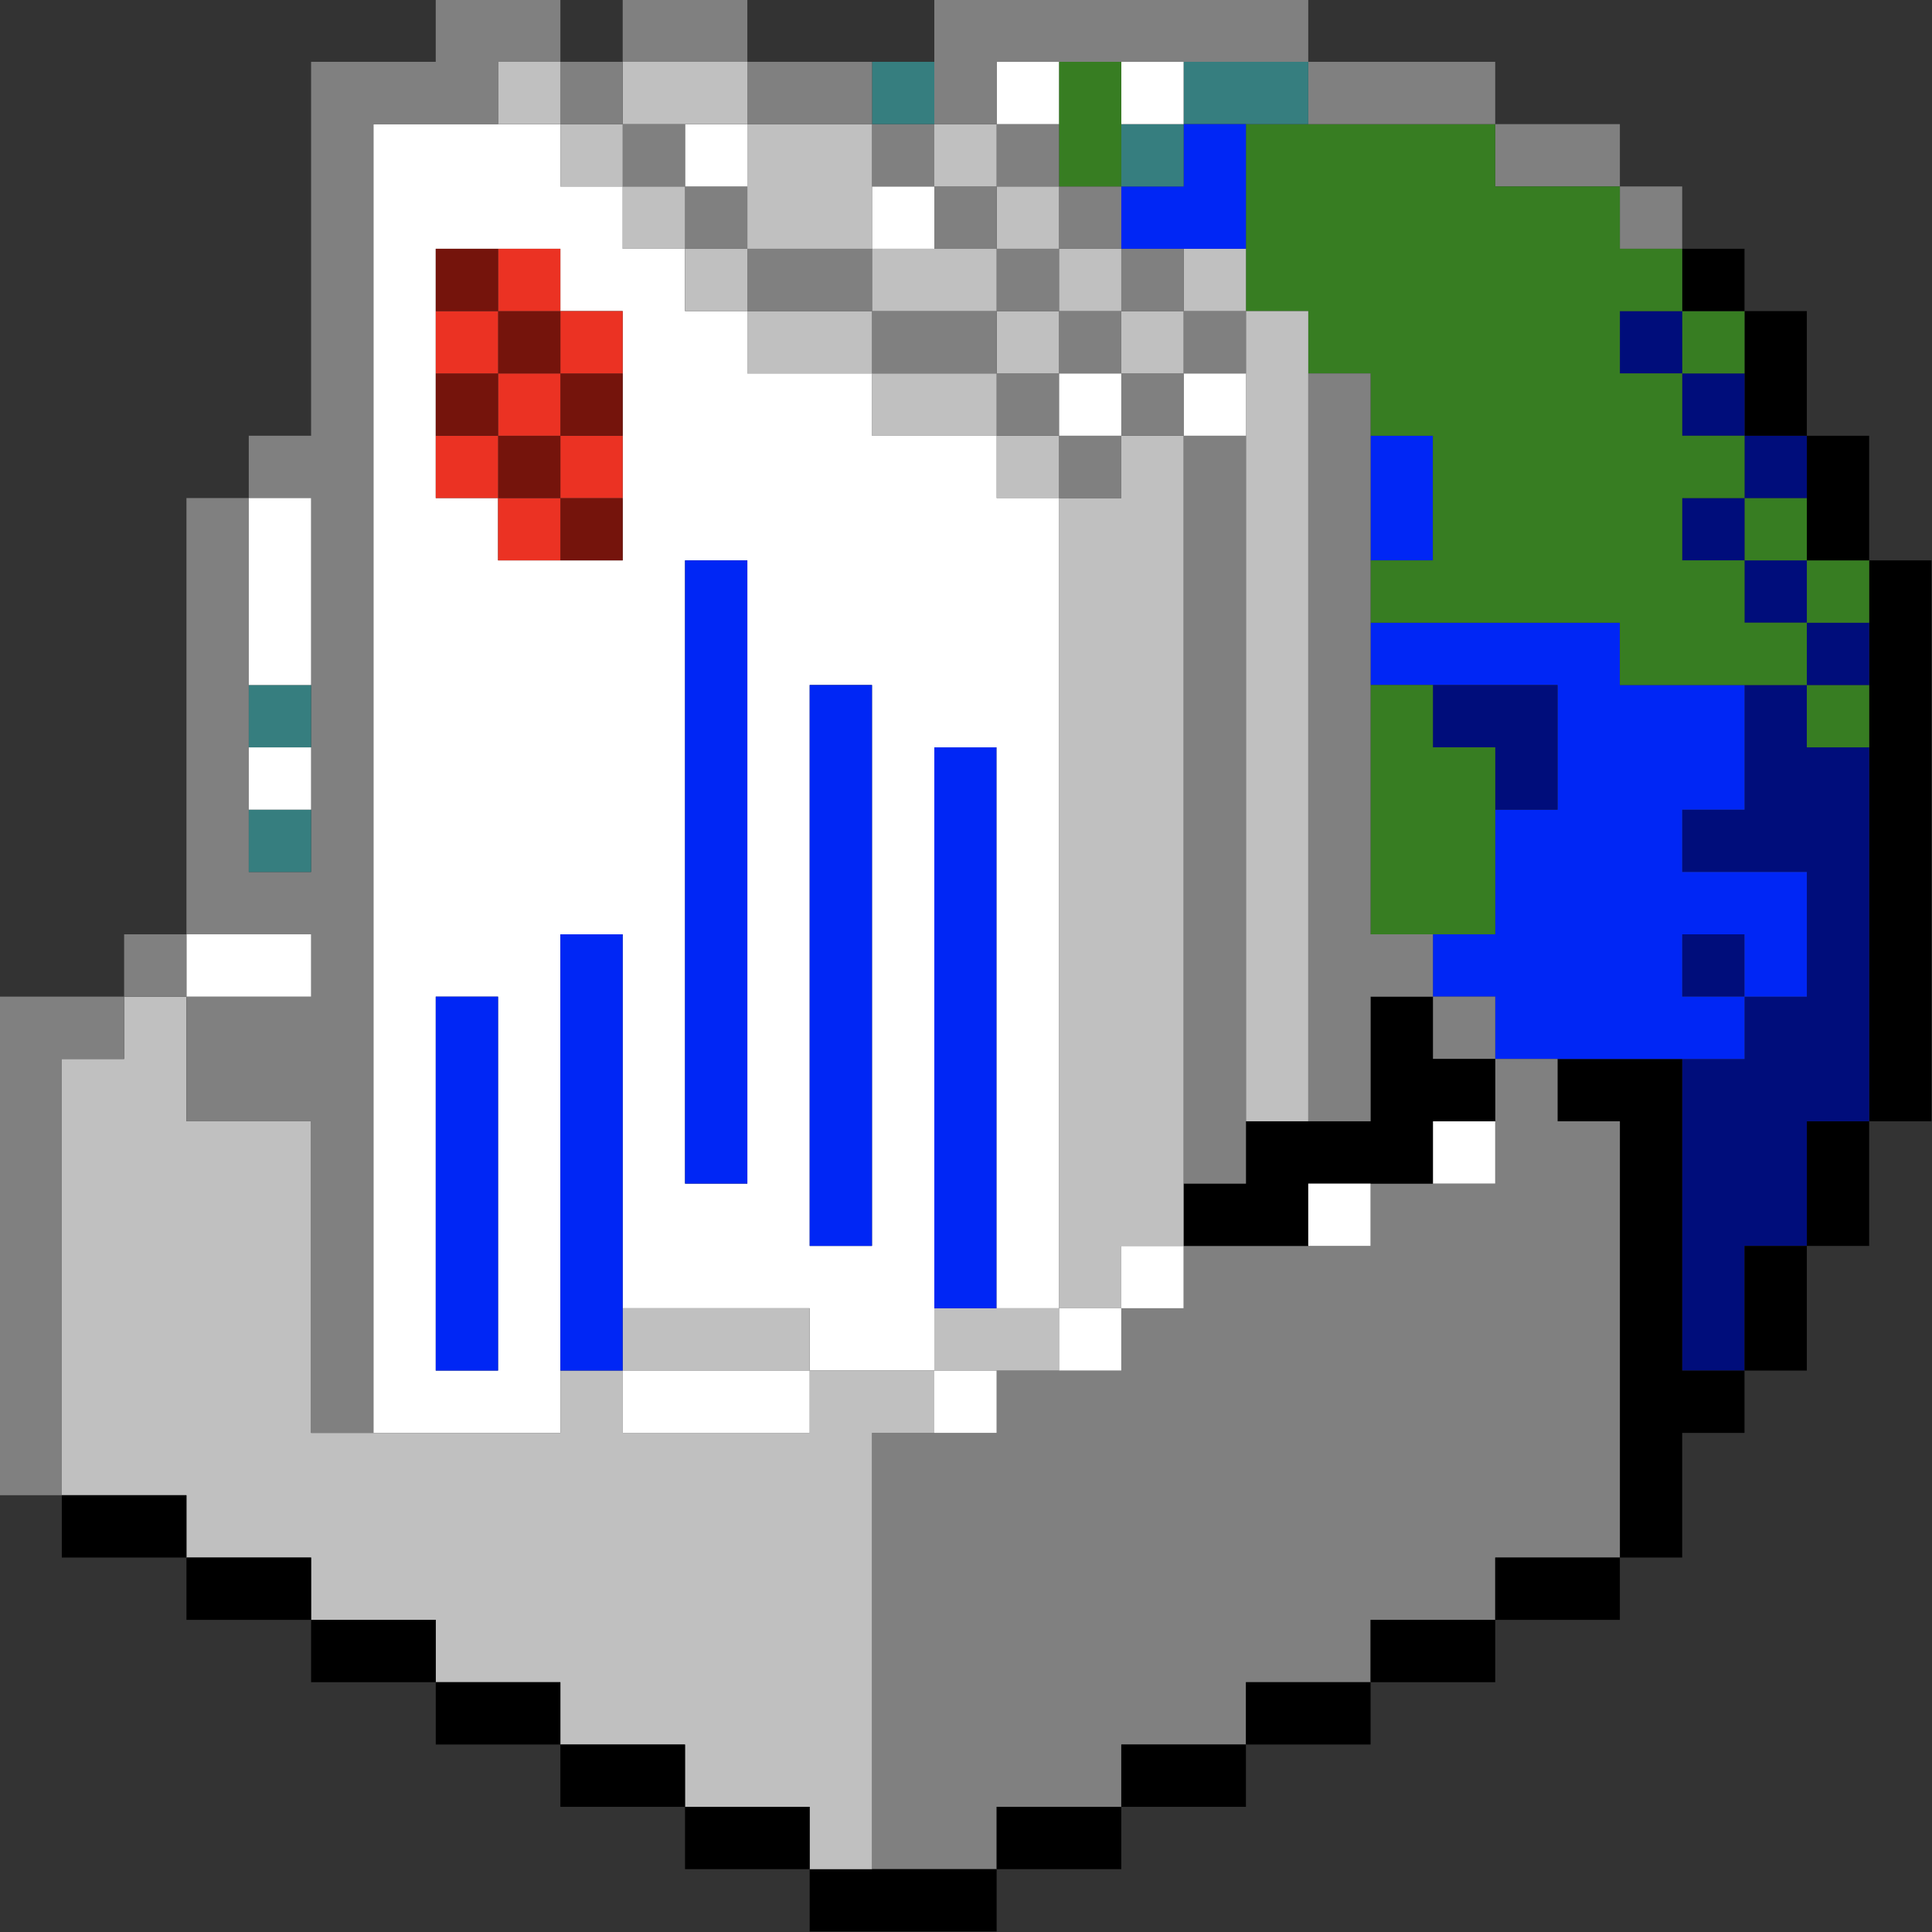 <?xml version="1.0" encoding="utf-8"?>
<!-- Generator: Adobe Illustrator 25.2.0, SVG Export Plug-In . SVG Version: 6.00 Build 0)  -->
<svg version="1.1" id="Layer_1" xmlns="http://www.w3.org/2000/svg" xmlns:xlink="http://www.w3.org/1999/xlink" x="0px" y="0px"
	 viewBox="0 0 1200 1200" enable-background="new 0 0 1200 1200" xml:space="preserve">
<rect x="0" y="0" width="1200" height="1200" fill="#333333" stroke="none"/>
<g>
	<polygon points="1160.97,348.06 1160.97,386.77 1160.97,425.48 1160.97,464.19 1160.97,502.9 1160.97,541.61 1160.97,580.32 
		1160.97,619.03 1160.97,657.74 1160.97,696.45 1199.68,696.45 1199.68,657.74 1199.68,619.03 1199.68,580.32 1199.68,541.61 
		1199.68,502.9 1199.68,464.19 1199.68,425.48 1199.68,386.77 1199.68,348.06 	"/>
	<polygon points="1122.26,735.16 1122.26,773.87 1160.97,773.87 1160.97,735.16 1160.97,696.45 1122.26,696.45 	"/>
	<polygon fill="#000D7B" points="1160.97,619.03 1160.97,580.32 1160.97,541.61 1160.97,502.9 1160.97,464.19 1122.26,464.19 
		1122.26,425.48 1083.55,425.48 1083.55,464.19 1083.55,502.9 1044.84,502.9 1044.84,541.61 1083.55,541.61 1122.26,541.61 
		1122.26,580.32 1122.26,619.03 1083.55,619.03 1083.55,657.74 1044.84,657.74 1044.84,696.45 1044.84,735.16 1044.84,773.87 
		1044.84,812.58 1044.84,851.29 1083.55,851.29 1083.55,812.58 1083.55,773.87 1122.26,773.87 1122.26,735.16 1122.26,696.45 
		1160.97,696.45 1160.97,657.74 	"/>
	<rect x="1122.26" y="425.48" fill="#377D22" width="38.71" height="38.71"/>
	<rect x="1122.26" y="386.77" fill="#000D7B" width="38.71" height="38.71"/>
	<rect x="1122.26" y="348.06" fill="#377D22" width="38.71" height="38.71"/>
	<polygon points="1122.26,348.06 1160.97,348.06 1160.97,309.35 1160.97,270.65 1122.26,270.65 1122.26,309.35 	"/>
	<polygon points="1083.55,812.58 1083.55,851.29 1122.26,851.29 1122.26,812.58 1122.26,773.87 1083.55,773.87 	"/>
	<rect x="1083.55" y="348.06" fill="#000D7B" width="38.71" height="38.71"/>
	<rect x="1083.55" y="309.35" fill="#377D22" width="38.71" height="38.71"/>
	<rect x="1083.55" y="270.65" fill="#000D7B" width="38.71" height="38.7"/>
	<polygon points="1083.55,270.65 1122.26,270.65 1122.26,231.94 1122.26,193.23 1083.55,193.23 1083.55,231.94 	"/>
	<rect x="1044.84" y="580.32" fill="#000D7B" width="38.71" height="38.71"/>
	<rect x="1044.84" y="309.35" fill="#000D7B" width="38.71" height="38.71"/>
	<rect x="1044.84" y="231.94" fill="#000D7B" width="38.71" height="38.71"/>
	<rect x="1044.84" y="193.23" fill="#377D22" width="38.71" height="38.71"/>
	<rect x="1044.84" y="154.52" width="38.71" height="38.71"/>
	<polygon points="1044.84,812.58 1044.84,773.87 1044.84,735.16 1044.84,696.45 1044.84,657.74 1006.13,657.74 967.42,657.74 
		967.42,696.45 1006.13,696.45 1006.13,735.16 1006.13,773.87 1006.13,812.58 1006.13,851.29 1006.13,890 1006.13,928.71 
		1006.13,967.42 1044.84,967.42 1044.84,928.71 1044.84,890 1083.55,890 1083.55,851.29 1044.84,851.29 	"/>
	<polygon fill="#0026F5" points="1006.13,425.48 1006.13,386.77 967.42,386.77 928.71,386.77 890,386.77 851.29,386.77 
		851.29,425.48 890,425.48 928.71,425.48 967.42,425.48 967.42,464.19 967.42,502.9 928.71,502.9 928.71,541.61 928.71,580.32 
		890,580.32 890,619.03 928.71,619.03 928.71,657.74 967.42,657.74 1006.13,657.74 1044.84,657.74 1083.55,657.74 1083.55,619.03 
		1044.84,619.03 1044.84,580.32 1083.55,580.32 1083.55,619.03 1122.26,619.03 1122.26,580.32 1122.26,541.61 1083.55,541.61 
		1044.84,541.61 1044.84,502.9 1083.55,502.9 1083.55,464.19 1083.55,425.48 1044.84,425.48 	"/>
	<rect x="1006.13" y="193.23" fill="#000D7B" width="38.71" height="38.71"/>
	<rect x="1006.13" y="115.81" fill="#808080" width="38.71" height="38.71"/>
	<polygon fill="#808080" points="1006.13,890 1006.13,851.29 1006.13,812.58 1006.13,773.87 1006.13,735.16 1006.13,696.45 
		967.42,696.45 967.42,657.74 928.71,657.74 928.71,696.45 928.71,735.16 890,735.16 851.29,735.16 851.29,773.87 812.58,773.87 
		773.87,773.87 735.16,773.87 735.16,812.58 696.45,812.58 696.45,851.29 657.74,851.29 619.03,851.29 619.03,890 580.32,890 
		541.61,890 541.61,928.71 541.61,967.42 541.61,1006.13 541.61,1044.84 541.61,1083.55 541.61,1122.26 541.61,1160.97 
		580.32,1160.97 619.03,1160.97 619.03,1122.26 657.74,1122.26 696.45,1122.26 696.45,1083.55 735.16,1083.55 773.87,1083.55 
		773.87,1044.84 812.58,1044.84 851.29,1044.84 851.29,1006.13 890,1006.13 928.71,1006.13 928.71,967.42 967.42,967.42 
		1006.13,967.42 1006.13,928.71 	"/>
	<polygon points="928.71,967.42 928.71,1006.13 967.42,1006.13 1006.13,1006.13 1006.13,967.42 967.42,967.42 	"/>
	<polygon fill="#808080" points="967.42,115.81 1006.13,115.81 1006.13,77.1 967.42,77.1 928.71,77.1 928.71,115.81 	"/>
	<rect x="890" y="696.45" fill="#FFFFFF" width="38.71" height="38.71"/>
	<rect x="890" y="619.03" fill="#808080" width="38.71" height="38.71"/>
	<polygon fill="#000D7B" points="928.71,464.19 928.71,502.9 967.42,502.9 967.42,464.19 967.42,425.48 928.71,425.48 890,425.48 
		890,464.19 	"/>
	<polygon points="851.29,1006.13 851.29,1044.84 890,1044.84 928.71,1044.84 928.71,1006.13 890,1006.13 	"/>
	<polygon points="890,619.03 851.29,619.03 851.29,657.74 851.29,696.45 812.58,696.45 773.87,696.45 773.87,735.16 735.16,735.16 
		735.16,773.87 773.87,773.87 812.58,773.87 812.58,735.16 851.29,735.16 890,735.16 890,696.45 928.71,696.45 928.71,657.74 
		890,657.74 	"/>
	<polygon fill="#377D22" points="851.29,502.9 851.29,541.61 851.29,580.32 890,580.32 928.71,580.32 928.71,541.61 928.71,502.9 
		928.71,464.19 890,464.19 890,425.48 851.29,425.48 851.29,464.19 	"/>
	<polygon fill="#0026F5" points="851.29,348.06 890,348.06 890,309.35 890,270.65 851.29,270.65 851.29,309.35 	"/>
	<polygon fill="#377D22" points="851.29,77.1 812.58,77.1 773.87,77.1 773.87,115.81 773.87,154.52 773.87,193.23 812.58,193.23 
		812.58,231.94 851.29,231.94 851.29,270.65 890,270.65 890,309.35 890,348.06 851.29,348.06 851.29,386.77 890,386.77 
		928.71,386.77 967.42,386.77 1006.13,386.77 1006.13,425.48 1044.84,425.48 1083.55,425.48 1122.26,425.48 1122.26,386.77 
		1083.55,386.77 1083.55,348.06 1044.84,348.06 1044.84,309.35 1083.55,309.35 1083.55,270.65 1044.84,270.65 1044.84,231.94 
		1006.13,231.94 1006.13,193.23 1044.84,193.23 1044.84,154.52 1006.13,154.52 1006.13,115.81 967.42,115.81 928.71,115.81 
		928.71,77.1 890,77.1 	"/>
	<rect x="812.58" y="735.16" fill="#FFFFFF" width="38.71" height="38.71"/>
	<polygon fill="#808080" points="812.58,309.35 812.58,348.06 812.58,386.77 812.58,425.48 812.58,464.19 812.58,502.9 
		812.58,541.61 812.58,580.32 812.58,619.03 812.58,657.74 812.58,696.45 851.29,696.45 851.29,657.74 851.29,619.03 890,619.03 
		890,580.32 851.29,580.32 851.29,541.61 851.29,502.9 851.29,464.19 851.29,425.48 851.29,386.77 851.29,348.06 851.29,309.35 
		851.29,270.65 851.29,231.94 812.58,231.94 812.58,270.65 	"/>
	<polygon fill="#808080" points="851.29,77.1 890,77.1 928.71,77.1 928.71,38.39 890,38.39 851.29,38.39 812.58,38.39 812.58,77.1 	
		"/>
	<polygon points="773.87,1044.84 773.87,1083.55 812.58,1083.55 851.29,1083.55 851.29,1044.84 812.58,1044.84 	"/>
	<polygon fill="#C0C0C0" points="773.87,270.65 773.87,309.35 773.87,348.06 773.87,386.77 773.87,425.48 773.87,464.19 
		773.87,502.9 773.87,541.61 773.87,580.32 773.87,619.03 773.87,657.74 773.87,696.45 812.58,696.45 812.58,657.74 812.58,619.03 
		812.58,580.32 812.58,541.61 812.58,502.9 812.58,464.19 812.58,425.48 812.58,386.77 812.58,348.06 812.58,309.35 812.58,270.65 
		812.58,231.94 812.58,193.23 773.87,193.23 773.87,231.94 	"/>
	<polygon fill="#808080" points="773.87,619.03 773.87,580.32 773.87,541.61 773.87,502.9 773.87,464.19 773.87,425.48 
		773.87,386.77 773.87,348.06 773.87,309.35 773.87,270.65 735.16,270.65 735.16,309.35 735.16,348.06 735.16,386.77 735.16,425.48 
		735.16,464.19 735.16,502.9 735.16,541.61 735.16,580.32 735.16,619.03 735.16,657.74 735.16,696.45 735.16,735.16 773.87,735.16 
		773.87,696.45 773.87,657.74 	"/>
	<rect x="735.16" y="231.94" fill="#FFFFFF" width="38.71" height="38.71"/>
	<rect x="735.16" y="193.23" fill="#808080" width="38.71" height="38.71"/>
	<rect x="735.16" y="154.52" fill="#C0C0C0" width="38.71" height="38.71"/>
	<polygon fill="#367E7F" points="735.16,38.39 735.16,77.1 773.87,77.1 812.58,77.1 812.58,38.39 773.87,38.39 	"/>
	<polygon points="696.45,1083.55 696.45,1122.26 735.16,1122.26 773.87,1122.26 773.87,1083.55 735.16,1083.55 	"/>
	<rect x="696.45" y="773.87" fill="#FFFFFF" width="38.71" height="38.71"/>
	<polygon fill="#C0C0C0" points="735.16,696.45 735.16,657.74 735.16,619.03 735.16,580.32 735.16,541.61 735.16,502.9 
		735.16,464.19 735.16,425.48 735.16,386.77 735.16,348.06 735.16,309.35 735.16,270.65 696.45,270.65 696.45,309.35 657.74,309.35 
		657.74,348.06 657.74,386.77 657.74,425.48 657.74,464.19 657.74,502.9 657.74,541.61 657.74,580.32 657.74,619.03 657.74,657.74 
		657.74,696.45 657.74,735.16 657.74,773.87 657.74,812.58 696.45,812.58 696.45,773.87 735.16,773.87 735.16,735.16 	"/>
	<rect x="696.45" y="231.94" fill="#808080" width="38.71" height="38.71"/>
	<rect x="696.45" y="193.23" fill="#C0C0C0" width="38.71" height="38.71"/>
	<rect x="696.45" y="154.52" fill="#808080" width="38.71" height="38.71"/>
	<polygon fill="#0026F5" points="696.45,115.81 696.45,154.52 735.16,154.52 773.87,154.52 773.87,115.81 773.87,77.1 735.16,77.1 
		735.16,115.81 	"/>
	<rect x="696.45" y="77.1" fill="#367E7F" width="38.71" height="38.71"/>
	<rect x="696.45" y="38.39" fill="#FFFFFF" width="38.71" height="38.71"/>
	<rect x="657.74" y="812.58" fill="#FFFFFF" width="38.71" height="38.71"/>
	<rect x="657.74" y="270.65" fill="#808080" width="38.71" height="38.7"/>
	<rect x="657.74" y="231.94" fill="#FFFFFF" width="38.71" height="38.71"/>
	<rect x="657.74" y="193.23" fill="#808080" width="38.71" height="38.71"/>
	<rect x="657.74" y="154.52" fill="#C0C0C0" width="38.71" height="38.71"/>
	<rect x="657.74" y="115.81" fill="#808080" width="38.71" height="38.71"/>
	<polygon fill="#377D22" points="657.74,115.81 696.45,115.81 696.45,77.1 696.45,38.39 657.74,38.39 657.74,77.1 	"/>
	<polygon points="619.03,1122.26 619.03,1160.97 657.74,1160.97 696.45,1160.97 696.45,1122.26 657.74,1122.26 	"/>
	<polygon fill="#C0C0C0" points="619.03,812.58 580.32,812.58 580.32,851.29 619.03,851.29 657.74,851.29 657.74,812.58 	"/>
	<rect x="619.03" y="270.65" fill="#C0C0C0" width="38.71" height="38.7"/>
	<rect x="619.03" y="231.94" fill="#808080" width="38.71" height="38.71"/>
	<rect x="619.03" y="193.23" fill="#C0C0C0" width="38.71" height="38.71"/>
	<rect x="619.03" y="154.52" fill="#808080" width="38.71" height="38.71"/>
	<rect x="619.03" y="115.81" fill="#C0C0C0" width="38.71" height="38.71"/>
	<rect x="619.03" y="77.1" fill="#808080" width="38.71" height="38.71"/>
	<rect x="619.03" y="38.39" fill="#FFFFFF" width="38.71" height="38.71"/>
	<rect x="580.32" y="851.29" fill="#FFFFFF" width="38.71" height="38.71"/>
	<polygon fill="#0026F5" points="619.03,735.16 619.03,696.45 619.03,657.74 619.03,619.03 619.03,580.32 619.03,541.61 
		619.03,502.9 619.03,464.19 580.32,464.19 580.32,502.9 580.32,541.61 580.32,580.32 580.32,619.03 580.32,657.74 580.32,696.45 
		580.32,735.16 580.32,773.87 580.32,812.58 619.03,812.58 619.03,773.87 	"/>
	<polygon fill="#C0C0C0" points="580.32,231.94 541.61,231.94 541.61,270.65 580.32,270.65 619.03,270.65 619.03,231.94 	"/>
	<polygon fill="#808080" points="619.03,231.94 619.03,193.23 580.32,193.23 541.61,193.23 541.61,231.94 580.32,231.94 	"/>
	<rect x="580.32" y="115.81" fill="#808080" width="38.71" height="38.71"/>
	<rect x="580.32" y="77.1" fill="#C0C0C0" width="38.71" height="38.71"/>
	<polygon fill="#808080" points="619.03,77.1 619.03,38.39 657.74,38.39 696.45,38.39 735.16,38.39 773.87,38.39 812.58,38.39 
		812.58,-0.32 773.87,-0.32 735.16,-0.32 696.45,-0.32 657.74,-0.32 619.03,-0.32 580.32,-0.32 580.32,38.39 580.32,77.1 	"/>
	<polygon points="541.61,1160.97 502.9,1160.97 502.9,1199.68 541.61,1199.68 580.32,1199.68 619.03,1199.68 619.03,1160.97 
		580.32,1160.97 	"/>
	<path fill="#FFFFFF" d="M580.32,773.87v-38.71v-38.71v-38.71v-38.71v-38.71v-38.71V502.9v-38.71h38.71v38.71v38.71v38.71v38.71
		v38.71v38.71v38.71v38.71v38.71h38.71v-38.71v-38.71v-38.71v-38.71v-38.71v-38.71v-38.71V502.9v-38.71v-38.71v-38.71v-38.71v-38.71
		h-38.71v-38.7h-38.71h-38.71v-38.71H502.9h-38.71v-38.71h-38.71v-38.71h-38.71v-38.71h-38.71V77.1h-38.71h-38.7h-38.71v38.71v38.71
		v38.71v38.71v38.71v38.7v38.71v38.71v38.71v38.71v38.71v38.71v38.71v38.71v38.71v38.71v38.71v38.71v38.71v38.71V890h38.71h38.7
		h38.71v-38.71v-38.71v-38.71v-38.71v-38.71v-38.71v-38.71v-38.71h38.71v38.71v38.71v38.71v38.71v38.71v38.71h38.71h38.71h38.71
		v38.71h38.71h38.71v-38.71V773.87z M270.65,270.65v-38.71v-38.71v-38.71h38.7h38.71v38.71h38.71v38.71v38.71v38.7v38.71h-38.71
		h-38.71v-38.71h-38.7V270.65z M309.35,657.74v38.71v38.71v38.71v38.71v38.71h-38.7v-38.71v-38.71v-38.71v-38.71v-38.71v-38.71h38.7
		V657.74z M425.48,696.45v-38.71v-38.71v-38.71v-38.71V502.9v-38.71v-38.71v-38.71v-38.71h38.71v38.71v38.71v38.71v38.71v38.71
		v38.71v38.71v38.71v38.71v38.71h-38.71V696.45z M502.9,735.16v-38.71v-38.71v-38.71v-38.71v-38.71V502.9v-38.71v-38.71h38.71v38.71
		v38.71v38.71v38.71v38.71v38.71v38.71v38.71v38.71H502.9V735.16z"/>
	<polygon fill="#C0C0C0" points="580.32,193.23 619.03,193.23 619.03,154.52 580.32,154.52 541.61,154.52 541.61,193.23 	"/>
	<rect x="541.61" y="115.81" fill="#FFFFFF" width="38.71" height="38.71"/>
	<rect x="541.61" y="77.1" fill="#808080" width="38.71" height="38.71"/>
	<rect x="541.61" y="38.39" fill="#367E7F" width="38.71" height="38.71"/>
	<polygon fill="#C0C0C0" points="541.61,1122.26 541.61,1083.55 541.61,1044.84 541.61,1006.13 541.61,967.42 541.61,928.71 
		541.61,890 580.32,890 580.32,851.29 541.61,851.29 502.9,851.29 502.9,890 464.19,890 425.48,890 386.77,890 386.77,851.29 
		348.06,851.29 348.06,890 309.35,890 270.65,890 231.94,890 193.23,890 193.23,851.29 193.23,812.58 193.23,773.87 193.23,735.16 
		193.23,696.45 154.52,696.45 115.81,696.45 115.81,657.74 115.81,619.03 77.1,619.03 77.1,657.74 38.39,657.74 38.39,696.45 
		38.39,735.16 38.39,773.87 38.39,812.58 38.39,851.29 38.39,890 38.39,928.71 77.1,928.71 115.81,928.71 115.81,967.42 
		154.52,967.42 193.23,967.42 193.23,1006.13 231.94,1006.13 270.65,1006.13 270.65,1044.84 309.35,1044.84 348.06,1044.84 
		348.06,1083.55 386.77,1083.55 425.48,1083.55 425.48,1122.26 464.19,1122.26 502.9,1122.26 502.9,1160.97 541.61,1160.97 	"/>
	<polygon fill="#0026F5" points="541.61,735.16 541.61,696.45 541.61,657.74 541.61,619.03 541.61,580.32 541.61,541.61 
		541.61,502.9 541.61,464.19 541.61,425.48 502.9,425.48 502.9,464.19 502.9,502.9 502.9,541.61 502.9,580.32 502.9,619.03 
		502.9,657.74 502.9,696.45 502.9,735.16 502.9,773.87 541.61,773.87 	"/>
	<polygon fill="#C0C0C0" points="502.9,193.23 464.19,193.23 464.19,231.94 502.9,231.94 541.61,231.94 541.61,193.23 	"/>
	<polygon fill="#808080" points="541.61,193.23 541.61,154.52 502.9,154.52 464.19,154.52 464.19,193.23 502.9,193.23 	"/>
	<polygon points="464.19,1122.26 425.48,1122.26 425.48,1160.97 464.19,1160.97 502.9,1160.97 502.9,1122.26 	"/>
	<polygon fill="#C0C0C0" points="464.19,812.58 425.48,812.58 386.77,812.58 386.77,851.29 425.48,851.29 464.19,851.29 
		502.9,851.29 502.9,812.58 	"/>
	<polygon fill="#C0C0C0" points="464.19,154.52 502.9,154.52 541.61,154.52 541.61,115.81 541.61,77.1 502.9,77.1 464.19,77.1 
		464.19,115.81 	"/>
	<polygon fill="#808080" points="502.9,77.1 541.61,77.1 541.61,38.39 502.9,38.39 464.19,38.39 464.19,77.1 	"/>
	<polygon fill="#808080" points="464.19,38.39 464.19,-0.32 425.48,-0.32 386.77,-0.32 386.77,38.39 425.48,38.39 	"/>
	<polygon fill="#FFFFFF" points="425.48,851.29 386.77,851.29 386.77,890 425.48,890 464.19,890 502.9,890 502.9,851.29 
		464.19,851.29 	"/>
	<polygon fill="#0026F5" points="464.19,696.45 464.19,657.74 464.19,619.03 464.19,580.32 464.19,541.61 464.19,502.9 
		464.19,464.19 464.19,425.48 464.19,386.77 464.19,348.06 425.48,348.06 425.48,386.77 425.48,425.48 425.48,464.19 425.48,502.9 
		425.48,541.61 425.48,580.32 425.48,619.03 425.48,657.74 425.48,696.45 425.48,735.16 464.19,735.16 	"/>
	<rect x="425.48" y="154.52" fill="#C0C0C0" width="38.71" height="38.71"/>
	<rect x="425.48" y="115.81" fill="#808080" width="38.71" height="38.71"/>
	<rect x="425.48" y="77.1" fill="#FFFFFF" width="38.71" height="38.71"/>
	<polygon points="386.77,1083.55 348.06,1083.55 348.06,1122.26 386.77,1122.26 425.48,1122.26 425.48,1083.55 	"/>
	<rect x="386.77" y="115.81" fill="#C0C0C0" width="38.71" height="38.71"/>
	<rect x="386.77" y="77.1" fill="#808080" width="38.71" height="38.71"/>
	<polygon fill="#C0C0C0" points="425.48,77.1 464.19,77.1 464.19,38.39 425.48,38.39 386.77,38.39 386.77,77.1 	"/>
	<polygon fill="#0026F5" points="386.77,773.87 386.77,735.16 386.77,696.45 386.77,657.74 386.77,619.03 386.77,580.32 
		348.06,580.32 348.06,619.03 348.06,657.74 348.06,696.45 348.06,735.16 348.06,773.87 348.06,812.58 348.06,851.29 386.77,851.29 
		386.77,812.58 	"/>
	<rect x="348.06" y="309.35" fill="#75140C" width="38.71" height="38.71"/>
	<rect x="348.06" y="270.65" fill="#EB3223" width="38.71" height="38.7"/>
	<rect x="348.06" y="231.94" fill="#75140C" width="38.71" height="38.71"/>
	<rect x="348.06" y="193.23" fill="#EB3223" width="38.71" height="38.71"/>
	<rect x="348.06" y="77.1" fill="#C0C0C0" width="38.71" height="38.71"/>
	<rect x="348.06" y="38.39" fill="#808080" width="38.71" height="38.71"/>
	<polygon points="309.35,1044.84 270.65,1044.84 270.65,1083.55 309.35,1083.55 348.06,1083.55 348.06,1044.84 	"/>
	<rect x="309.35" y="309.35" fill="#EB3223" width="38.71" height="38.71"/>
	<rect x="309.35" y="270.65" fill="#75140C" width="38.71" height="38.7"/>
	<rect x="309.35" y="231.94" fill="#EB3223" width="38.71" height="38.71"/>
	<rect x="309.35" y="193.23" fill="#75140C" width="38.71" height="38.71"/>
	<rect x="309.35" y="154.52" fill="#EB3223" width="38.71" height="38.71"/>
	<rect x="309.35" y="38.39" fill="#C0C0C0" width="38.71" height="38.71"/>
	<polygon fill="#0026F5" points="270.65,657.74 270.65,696.45 270.65,735.16 270.65,773.87 270.65,812.58 270.65,851.29 
		309.35,851.29 309.35,812.58 309.35,773.87 309.35,735.16 309.35,696.45 309.35,657.74 309.35,619.03 270.65,619.03 	"/>
	<rect x="270.65" y="270.65" fill="#EB3223" width="38.7" height="38.7"/>
	<rect x="270.65" y="231.94" fill="#75140C" width="38.7" height="38.71"/>
	<rect x="270.65" y="193.23" fill="#EB3223" width="38.7" height="38.71"/>
	<rect x="270.65" y="154.52" fill="#75140C" width="38.7" height="38.71"/>
	<polygon points="231.94,1006.13 193.23,1006.13 193.23,1044.84 231.94,1044.84 270.65,1044.84 270.65,1006.13 	"/>
	<polygon points="154.52,967.42 115.81,967.42 115.81,1006.13 154.52,1006.13 193.23,1006.13 193.23,967.42 	"/>
	<polygon fill="#808080" points="193.23,580.32 193.23,619.03 154.52,619.03 115.81,619.03 115.81,657.74 115.81,696.45 
		154.52,696.45 193.23,696.45 193.23,735.16 193.23,773.87 193.23,812.58 193.23,851.29 193.23,890 231.94,890 231.94,851.29 
		231.94,812.58 231.94,773.87 231.94,735.16 231.94,696.45 231.94,657.74 231.94,619.03 231.94,580.32 231.94,541.61 231.94,502.9 
		231.94,464.19 231.94,425.48 231.94,386.77 231.94,348.06 231.94,309.35 231.94,270.65 231.94,231.94 231.94,193.23 231.94,154.52 
		231.94,115.81 231.94,77.1 270.65,77.1 309.35,77.1 309.35,38.39 348.06,38.39 348.06,-0.32 309.35,-0.32 270.65,-0.32 
		270.65,38.39 231.94,38.39 193.23,38.39 193.23,77.1 193.23,115.81 193.23,154.52 193.23,193.23 193.23,231.94 193.23,270.65 
		154.52,270.65 154.52,309.35 193.23,309.35 193.23,348.06 193.23,386.77 193.23,425.48 193.23,464.19 193.23,502.9 193.23,541.61 
		154.52,541.61 154.52,502.9 154.52,464.19 154.52,425.48 154.52,386.77 154.52,348.06 154.52,309.35 115.81,309.35 115.81,348.06 
		115.81,386.77 115.81,425.48 115.81,464.19 115.81,502.9 115.81,541.61 115.81,580.32 154.52,580.32 	"/>
	<rect x="154.52" y="502.9" fill="#367E7F" width="38.71" height="38.71"/>
	<rect x="154.52" y="464.19" fill="#FFFFFF" width="38.71" height="38.71"/>
	<rect x="154.52" y="425.48" fill="#367E7F" width="38.71" height="38.71"/>
	<polygon fill="#FFFFFF" points="154.52,386.77 154.52,425.48 193.23,425.48 193.23,386.77 193.23,348.06 193.23,309.35 
		154.52,309.35 154.52,348.06 	"/>
	<polygon fill="#FFFFFF" points="154.52,619.03 193.23,619.03 193.23,580.32 154.52,580.32 115.81,580.32 115.81,619.03 	"/>
	<polygon points="77.1,928.71 38.39,928.71 38.39,967.42 77.1,967.42 115.81,967.42 115.81,928.71 	"/>
	<rect x="77.1" y="580.32" fill="#808080" width="38.71" height="38.71"/>
	<polygon fill="#808080" points="38.39,851.29 38.39,812.58 38.39,773.87 38.39,735.16 38.39,696.45 38.39,657.74 77.1,657.74 
		77.1,619.03 38.39,619.03 -0.32,619.03 -0.32,657.74 -0.32,696.45 -0.32,735.16 -0.32,773.87 -0.32,812.58 -0.32,851.29 -0.32,890 
		-0.32,928.71 38.39,928.71 38.39,890 	"/>
</g>
</svg>

